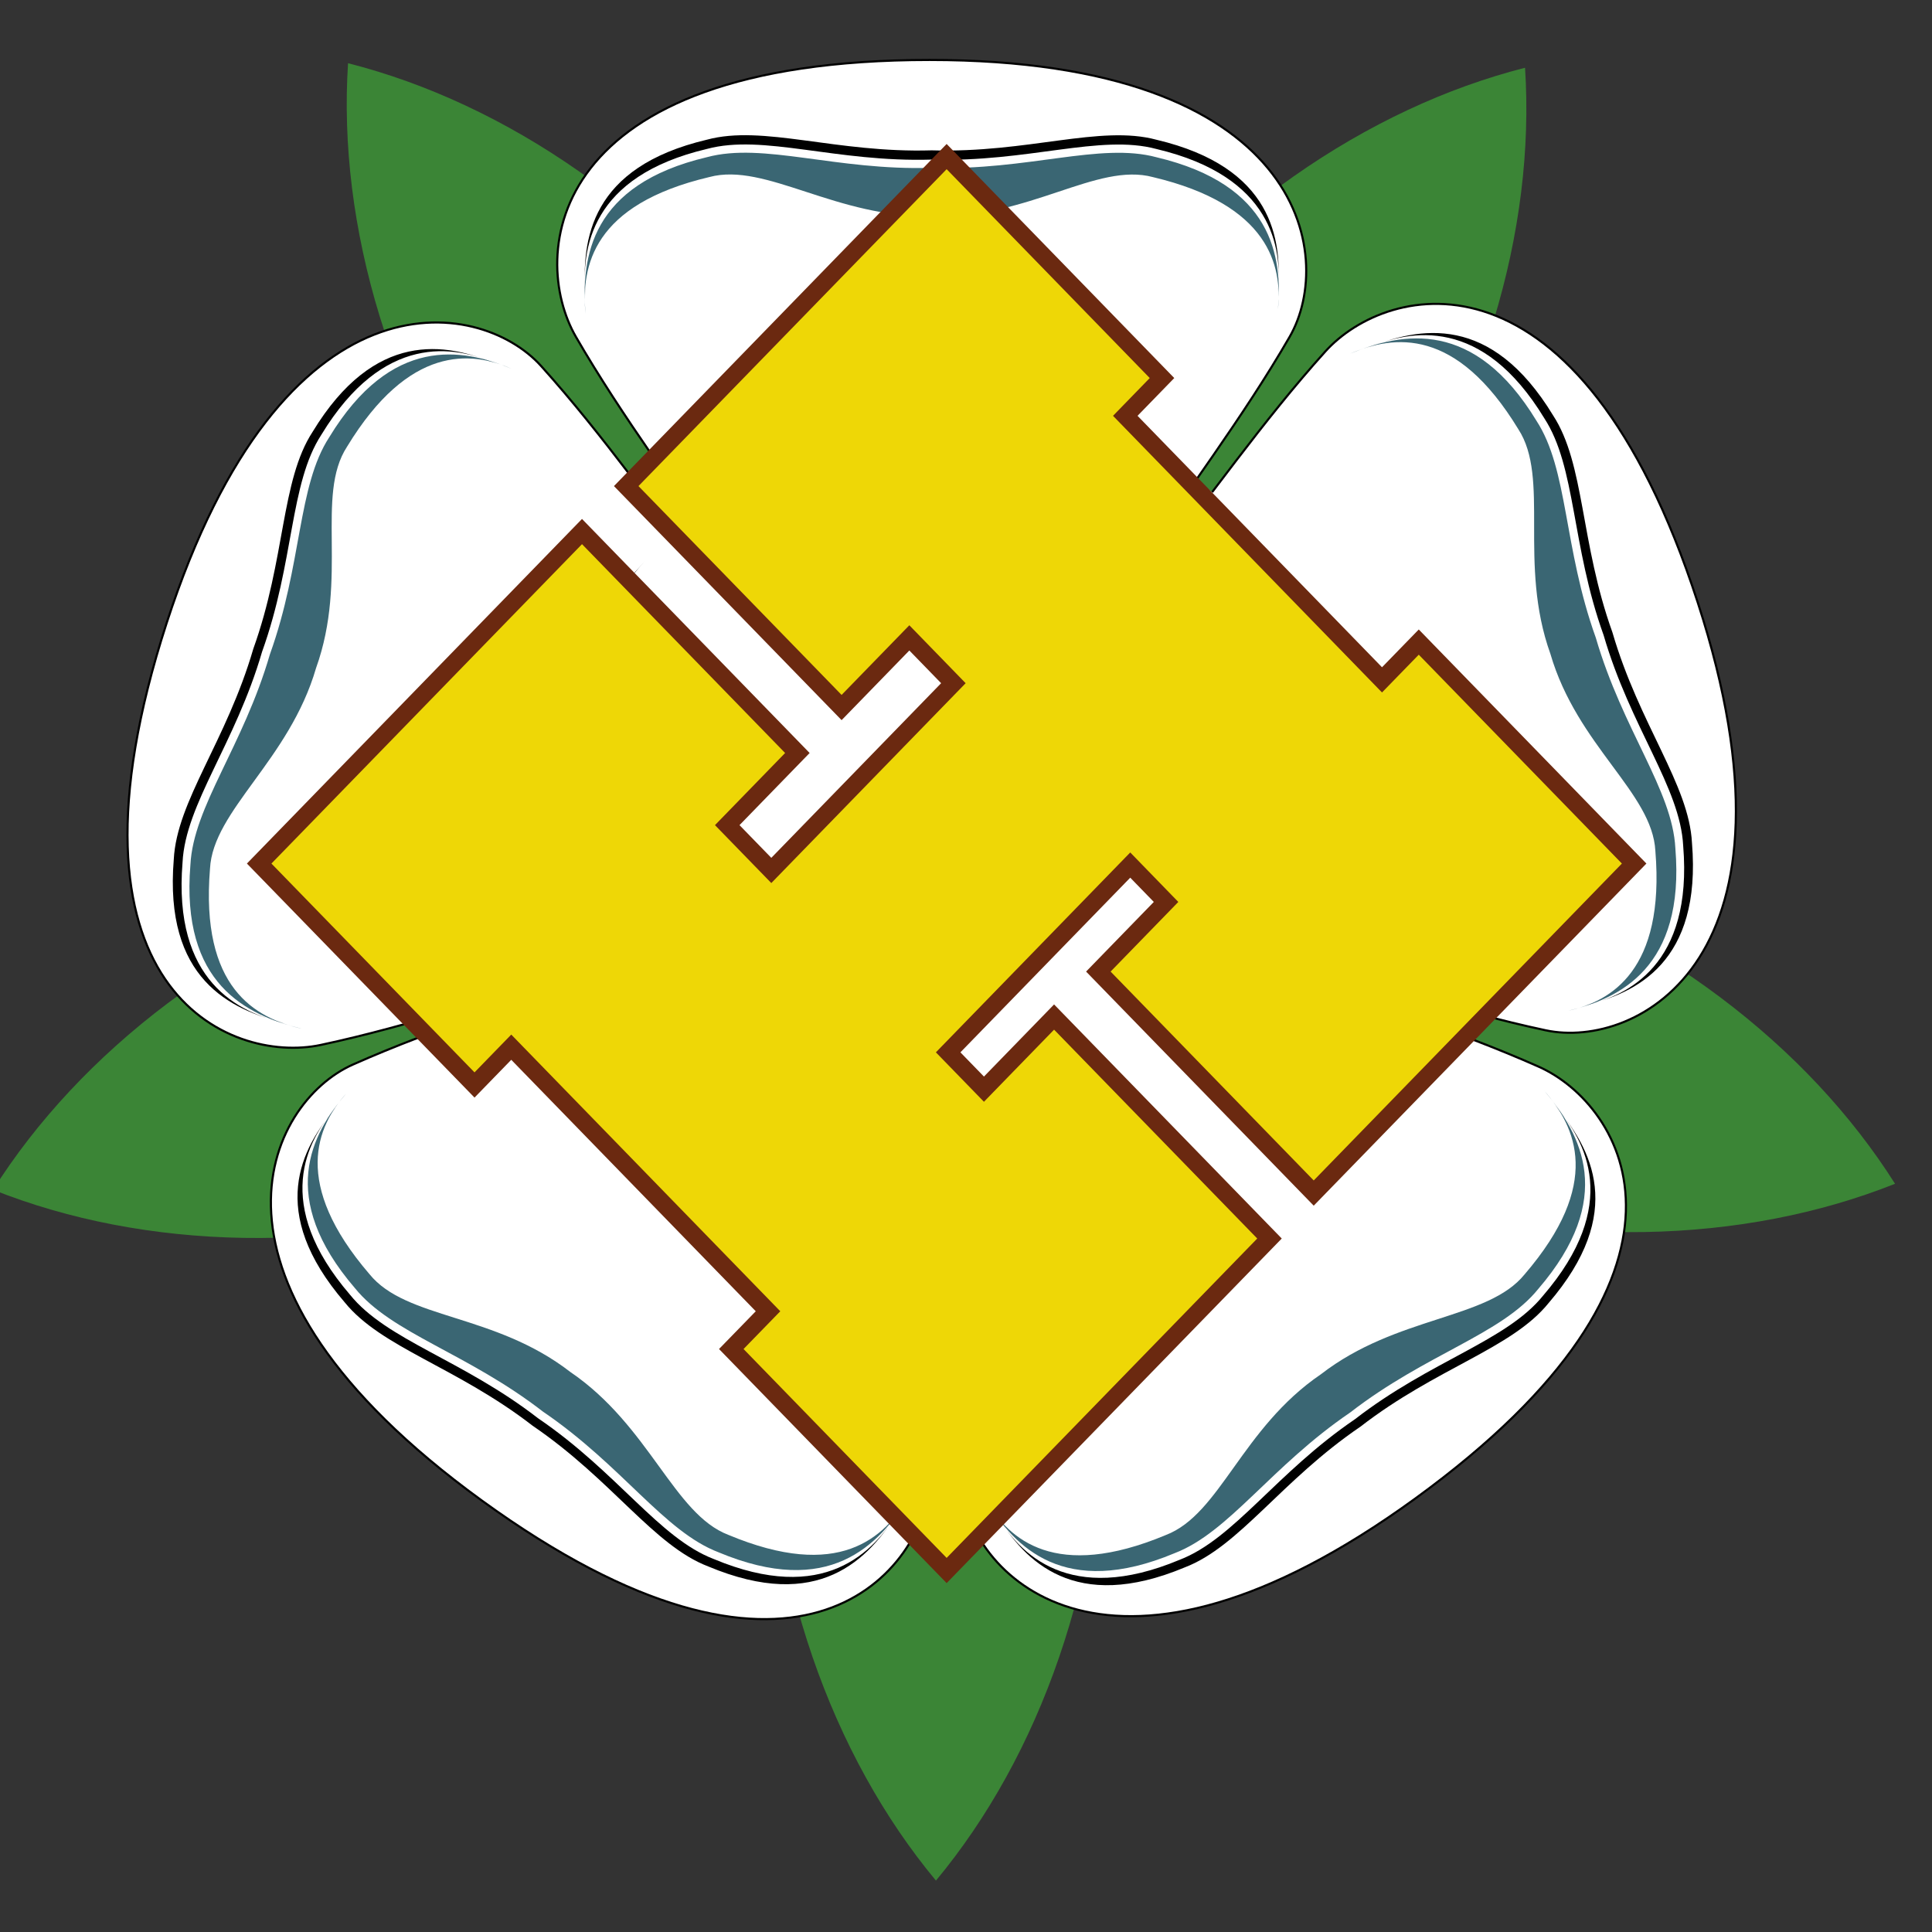 <?xml version="1.0" encoding="UTF-8" standalone="no"?>
<!-- Generator: Adobe Illustrator 13.0.0, SVG Export Plug-In . SVG Version: 6.00 Build 14948)  -->

<svg
   xmlns:dc="http://purl.org/dc/elements/1.1/"
   xmlns:cc="http://creativecommons.org/ns#"
   xmlns:rdf="http://www.w3.org/1999/02/22-rdf-syntax-ns#"
   xmlns:svg="http://www.w3.org/2000/svg"
   xmlns="http://www.w3.org/2000/svg"
   xmlns:sodipodi="http://sodipodi.sourceforge.net/DTD/sodipodi-0.dtd"
   xmlns:inkscape="http://www.inkscape.org/namespaces/inkscape"
   version="1.1"
   id="Layer_1"
   inkscape:output_extension="org.inkscape.output.svg.inkscape"
   sodipodi:version="0.32"
   sodipodi:docname="york_hackspace_logo.svg"
   inkscape:version="0.47pre4 r22446"
   x="0px"
   y="0px"
   width="114px"
   height="114px"
   viewBox="0 0 114 114"
   enable-background="new 0 0 114 114"
   xml:space="preserve"><rect x="0" y="0" width="114" height="114" fill="#333333" stroke="none"/>
<g
   id="g1991">
	<path
   id="path1986"
   fill="#3B8536"
   d="M20.537,3.73c-0.621,9.539,2.478,20.362,9.4,29.89c6.922,9.528,16.249,15.806,25.512,18.164   c0.623-9.54-2.453-20.356-9.377-29.886S29.802,6.086,20.537,3.73z" />
	<path
   id="path1987"
   fill="#3B8536"
   d="M89.987,3.998c-9.265,2.357-18.6,8.649-25.523,18.177   c-6.921,9.528-10.011,20.338-9.39,29.877c9.265-2.356,18.602-8.625,25.525-18.154S90.608,13.538,89.987,3.998z" />
	<path
   id="path1988"
   fill="#3B8536"
   d="M111.819,69.85c-5.105-8.081-13.974-15.017-25.175-18.657   c-11.2-3.639-22.436-3.236-31.315,0.302c5.104,8.083,13.949,15.026,25.152,18.667C91.684,73.801,102.938,73.389,111.819,69.85z" />
	<path
   id="path1989"
   fill="#3B8536"
   d="M55.227,110.967c6.108-7.353,9.964-17.93,9.964-29.707s-3.855-22.338-9.964-29.69   c-6.111,7.352-9.981,17.911-9.981,29.69S49.116,103.614,55.227,110.967z" />
	<path
   id="path1990"
   fill="#3B8536"
   d="M-0.406,70.204c8.88,3.537,20.131,3.935,31.333,0.296c11.2-3.64,20.053-10.57,25.158-18.651   c-8.88-3.54-20.119-3.957-31.321-0.317C13.56,55.171,4.698,62.12-0.406,70.204z" />
</g>
<g
   id="g1681">
	<g
   id="g1463">
		<g
   id="g1418">
			<path
   id="path1270"
   fill="#FFFFFF"
   stroke="#000000"
   stroke-width="0.125"
   d="M83.508,88.424     c18.421-13.384,12.289-23.254,7.291-25.479c-5.028-2.237-10.421-3.864-15.633-5.793c-18.402-7.387-21.057-4.255-19.109,13.884     c0.225,5.552,0.094,11.191,0.668,16.665C57.297,93.141,65.577,101.45,83.508,88.424z" />
			<g
   id="g1411">
				<g
   id="g1408">
					<path
   id="path1378"
   d="M70.126,74.086c3.175,0.014,3.036,0.2,3.682-2.676c0.713,2.271,1.425,4.542,2.138,6.814       C74.006,76.846,72.065,75.466,70.126,74.086z" />
					<path
   id="path1380"
   fill="#3C4919"
   d="M72.308,70.022c0.61,0.839,0.424,2.013-0.416,2.623       c-0.838,0.608-2.014,0.423-2.622-0.416c-0.61-0.838-0.715-3.006-0.853-4.368C69.516,68.439,71.699,69.184,72.308,70.022z" />
				</g>
				<g
   id="g1403">
					<path
   id="path1398"
   d="M91.735,65.205c2.191,2.581,4.234,6.342-0.363,11.688c-2.167,2.685-6.614,3.815-11.098,7.289       c-4.688,3.19-7.14,7.07-10.362,8.302c-6.506,2.721-9.451-0.384-11.068-3.043c1.297,2.217,4.241,5.322,10.748,2.602       c3.223-1.232,5.674-5.11,10.361-8.302c4.484-3.473,8.932-4.605,11.098-7.289C95.649,71.104,93.605,67.345,91.735,65.205z" />
					<path
   id="path1402"
   fill="#3A6673"
   d="M91.129,64.37c2.19,2.58,4.234,6.341-0.364,11.688       c-2.167,2.685-6.614,3.816-11.097,7.289c-4.69,3.191-7.141,7.07-10.363,8.302c-6.506,2.721-9.45-0.384-11.066-3.044       c1.296,2.218,4.041,4.694,10.548,1.973c3.222-1.23,4.466-6.297,9.155-9.488c4.482-3.473,9.855-3.213,12.021-5.897       C94.562,69.845,92.998,66.509,91.129,64.37z" />
				</g>
			</g>
		</g>
		<g
   id="g1427"
   transform="matrix(0.309,0.951,-0.951,0.309,469.992,-266.936)">
			<path
   id="path1428"
   fill="#FFFFFF"
   stroke="#000000"
   stroke-width="0.125"
   d="M201.606,529.854     c18.421-13.384,12.287-23.254,7.29-25.479c-5.028-2.239-10.421-3.865-15.632-5.794c-18.403-7.386-21.057-4.254-19.11,13.884     c0.224,5.552,0.094,11.191,0.669,16.665C175.395,534.571,183.675,542.882,201.606,529.854z" />
			<g
   id="g1429">
				<g
   id="g1430">
					<path
   id="path1431"
   d="M188.223,515.515c3.175,0.014,3.037,0.201,3.683-2.675c0.712,2.272,1.426,4.543,2.138,6.815       C192.103,518.275,190.163,516.895,188.223,515.515z" />
					<path
   id="path1432"
   fill="#3C4919"
   d="M190.405,511.452c0.61,0.839,0.423,2.014-0.415,2.623       c-0.84,0.609-2.015,0.424-2.624-0.415c-0.61-0.839-0.714-3.007-0.853-4.368C187.612,509.869,189.796,510.613,190.405,511.452z" />
				</g>
				<g
   id="g1433">
					<path
   id="path1434"
   d="M209.835,506.635c2.189,2.58,4.232,6.34-0.366,11.688c-2.166,2.684-6.613,3.817-11.097,7.289       c-4.688,3.191-7.139,7.071-10.363,8.302c-6.506,2.721-9.45-0.384-11.067-3.043c1.297,2.218,4.239,5.323,10.747,2.602       c3.222-1.231,5.673-5.11,10.362-8.302c4.484-3.473,8.93-4.605,11.099-7.289C213.748,512.534,211.703,508.774,209.835,506.635z" />
					<path
   id="path1435"
   fill="#3A6673"
   d="M209.227,505.8c2.189,2.58,4.233,6.341-0.365,11.688       c-2.167,2.684-6.613,3.816-11.097,7.289c-4.688,3.191-7.14,7.07-10.362,8.302c-6.508,2.72-9.451-0.385-11.069-3.045       c1.297,2.218,4.042,4.695,10.548,1.974c3.222-1.232,4.467-6.297,9.156-9.489c4.483-3.473,9.856-3.213,12.023-5.898       C212.66,511.275,211.096,507.938,209.227,505.8z" />
				</g>
			</g>
		</g>
		<g
   id="g1436"
   transform="matrix(-0.809,0.588,-0.588,-0.809,865.906,96.67)">
			<path
   id="path1437"
   fill="#FFFFFF"
   stroke="#000000"
   stroke-width="0.125"
   d="M657.186,551.714     c18.422-13.385,12.288-23.254,7.291-25.48c-5.029-2.238-10.421-3.864-15.633-5.792c-18.402-7.386-21.057-4.255-19.109,13.883     c0.224,5.552,0.094,11.192,0.668,16.666C630.975,556.431,639.255,564.741,657.186,551.714z" />
			<g
   id="g1438">
				<g
   id="g1439">
					<path
   id="path1440"
   d="M643.803,537.375c3.176,0.014,3.037,0.201,3.682-2.675c0.713,2.271,1.425,4.543,2.138,6.814       C647.683,540.135,645.744,538.755,643.803,537.375z" />
					<path
   id="path1441"
   fill="#3C4919"
   d="M645.986,533.312c0.609,0.839,0.423,2.014-0.416,2.624       c-0.838,0.609-2.014,0.423-2.623-0.416c-0.61-0.839-0.715-3.006-0.853-4.368C643.194,531.729,645.376,532.473,645.986,533.312z       " />
				</g>
				<g
   id="g1442">
					<path
   id="path1443"
   d="M665.414,528.496c2.189,2.581,4.234,6.34-0.365,11.687c-2.167,2.685-6.614,3.816-11.097,7.289       c-4.688,3.191-7.14,7.071-10.362,8.302c-6.507,2.721-9.451-0.384-11.067-3.044c1.295,2.218,4.24,5.324,10.748,2.602       c3.222-1.231,5.672-5.111,10.361-8.302c4.484-3.473,8.931-4.605,11.098-7.289C669.327,534.394,667.283,530.634,665.414,528.496       z" />
					<path
   id="path1444"
   fill="#3A6673"
   d="M664.808,527.66c2.189,2.581,4.233,6.34-0.365,11.688       c-2.167,2.684-6.613,3.816-11.097,7.289c-4.688,3.192-7.14,7.07-10.362,8.302c-6.506,2.721-9.45-0.385-11.068-3.043       c1.297,2.217,4.042,4.694,10.549,1.973c3.222-1.232,4.467-6.298,9.156-9.489c4.483-3.473,9.855-3.213,12.022-5.898       C668.24,533.134,666.677,529.799,664.808,527.66z" />
				</g>
			</g>
		</g>
		<g
   id="g1445"
   transform="matrix(-0.809,-0.588,0.588,-0.809,643.792,588.575)">
			<path
   id="path1446"
   fill="#FFFFFF"
   stroke="#000000"
   stroke-width="0.125"
   d="M820.265,126.973     c18.422-13.384,12.289-23.254,7.291-25.48c-5.028-2.239-10.421-3.865-15.632-5.793c-18.402-7.387-21.056-4.254-19.109,13.884     c0.224,5.552,0.093,11.192,0.668,16.665C794.056,131.69,802.336,140,820.265,126.973z" />
			<g
   id="g1447">
				<g
   id="g1448">
					<path
   id="path1449"
   d="M806.883,112.635c3.176,0.014,3.038,0.201,3.683-2.676c0.712,2.272,1.425,4.543,2.138,6.815       C810.763,115.394,808.823,114.014,806.883,112.635z" />
					<path
   id="path1450"
   fill="#3C4919"
   d="M809.066,108.571c0.609,0.839,0.424,2.014-0.415,2.623       c-0.838,0.609-2.014,0.423-2.623-0.416c-0.609-0.839-0.714-3.007-0.852-4.368C806.274,106.988,808.456,107.733,809.066,108.571       z" />
				</g>
				<g
   id="g1451">
					<path
   id="path1452"
   d="M828.495,103.755c2.189,2.58,4.233,6.34-0.365,11.687c-2.167,2.685-6.613,3.817-11.098,7.289       c-4.687,3.191-7.14,7.072-10.362,8.302c-6.506,2.721-9.451-0.385-11.068-3.044c1.296,2.217,4.24,5.323,10.747,2.602       c3.222-1.23,5.674-5.111,10.362-8.302c4.484-3.473,8.931-4.604,11.098-7.289C832.407,109.653,830.364,105.893,828.495,103.755z       " />
					<path
   id="path1453"
   fill="#3A6673"
   d="M827.888,102.919c2.19,2.58,4.233,6.341-0.365,11.688       c-2.167,2.684-6.614,3.816-11.098,7.289c-4.688,3.191-7.14,7.071-10.362,8.302c-6.507,2.721-9.451-0.385-11.068-3.044       c1.296,2.218,4.042,4.694,10.547,1.974c3.223-1.232,4.468-6.298,9.156-9.49c4.484-3.472,9.856-3.213,12.022-5.897       C831.32,108.393,829.757,105.058,827.888,102.919z" />
				</g>
			</g>
		</g>
		<g
   id="g1454"
   transform="matrix(0.309,-0.951,0.951,0.309,108.73,528.257)">
			<path
   id="path1455"
   fill="#FFFFFF"
   stroke="#000000"
   stroke-width="0.125"
   d="M465.977-160.399     c18.421-13.385,12.288-23.255,7.29-25.48c-5.027-2.238-10.421-3.864-15.632-5.794c-18.403-7.387-21.058-4.254-19.109,13.884     c0.223,5.553,0.093,11.193,0.669,16.666C439.765-155.682,448.046-147.372,465.977-160.399z" />
			<g
   id="g1456">
				<g
   id="g1457">
					<path
   id="path1458"
   d="M452.594-174.737c3.175,0.015,3.036,0.2,3.682-2.676c0.712,2.272,1.425,4.543,2.138,6.815       C456.474-171.98,454.534-173.358,452.594-174.737z" />
					<path
   id="path1459"
   fill="#3C4919"
   d="M454.776-178.802c0.61,0.84,0.424,2.014-0.415,2.623       c-0.839,0.61-2.014,0.424-2.623-0.415c-0.609-0.838-0.714-3.005-0.851-4.368C451.984-180.385,454.167-179.64,454.776-178.802z" />
				</g>
				<g
   id="g1460">
					<path
   id="path1461"
   d="M474.205-183.618c2.189,2.581,4.233,6.34-0.365,11.688c-2.167,2.684-6.614,3.817-11.098,7.289       c-4.688,3.191-7.139,7.07-10.362,8.302c-6.506,2.721-9.451-0.384-11.068-3.044c1.297,2.218,4.241,5.325,10.747,2.603       c3.222-1.232,5.673-5.111,10.362-8.302c4.484-3.475,8.931-4.605,11.098-7.289C478.118-177.719,476.074-181.479,474.205-183.618       z" />
					<path
   id="path1462"
   fill="#3A6673"
   d="M473.598-184.452c2.19,2.579,4.234,6.34-0.364,11.688       c-2.167,2.684-6.614,3.815-11.097,7.289c-4.689,3.191-7.14,7.07-10.362,8.302c-6.507,2.721-9.452-0.384-11.068-3.044       c1.296,2.218,4.041,4.694,10.547,1.973c3.222-1.232,4.467-6.298,9.155-9.489c4.484-3.473,9.856-3.213,12.023-5.897       C477.03-178.979,475.467-182.314,473.598-184.452z" />
				</g>
			</g>
		</g>
	</g>
	<g
   id="g1509"
   transform="matrix(0.447,-0.324,0.324,0.447,171.423,243.854)">
		<g
   id="g1510">
			<path
   id="path1511"
   fill="#FFFFFF"
   stroke="#000000"
   stroke-width="0.125"
   d="M65.115-366.404     c18.42-13.384,12.288-23.253,7.289-25.479c-5.027-2.238-10.42-3.864-15.631-5.792c-18.402-7.387-21.058-4.256-19.11,13.883     c0.224,5.552,0.094,11.192,0.669,16.666C38.904-361.686,47.184-353.377,65.115-366.404z" />
			<g
   id="g1512">
				<g
   id="g1513">
					<path
   id="path1514"
   d="M51.732-380.742c3.176,0.015,3.036,0.201,3.683-2.674c0.712,2.271,1.422,4.542,2.138,6.813       C55.614-377.982,53.671-379.362,51.732-380.742z" />
					<path
   id="path1515"
   fill="#3C4919"
   d="M53.913-384.806c0.61,0.84,0.425,2.016-0.413,2.625c-0.84,0.608-2.013,0.423-2.624-0.416       c-0.611-0.839-0.714-3.006-0.851-4.368C51.121-386.389,53.306-385.644,53.913-384.806z" />
				</g>
				<g
   id="g1516">
					<path
   id="path1517"
   d="M73.344-389.621c2.188,2.579,4.233,6.341-0.366,11.687c-2.167,2.685-6.614,3.817-11.098,7.288       c-4.688,3.192-7.139,7.072-10.362,8.304c-6.507,2.719-9.45-0.386-11.067-3.043c1.296,2.217,4.241,5.321,10.747,2.601       c3.223-1.23,5.673-5.11,10.362-8.302c4.481-3.474,8.93-4.605,11.097-7.29C77.254-383.723,75.212-387.481,73.344-389.621z" />
					<path
   id="path1518"
   fill="#3A6673"
   d="M72.737-390.456c2.19,2.579,4.231,6.337-0.364,11.687       c-2.169,2.684-6.615,3.816-11.099,7.29c-4.688,3.19-7.138,7.07-10.361,8.3c-6.507,2.722-9.453-0.385-11.067-3.046       c1.296,2.219,4.04,4.696,10.546,1.975c3.224-1.231,4.467-6.299,9.157-9.49c4.483-3.473,9.856-3.213,12.022-5.896       C76.167-384.982,74.606-388.318,72.737-390.456z" />
				</g>
			</g>
		</g>
		<g
   id="g1519"
   transform="matrix(0.309,0.951,-0.951,0.309,469.992,-266.936)">
			<path
   id="path1520"
   fill="#FFFFFF"
   stroke="#000000"
   stroke-width="0.125"
   d="M-236.645,406.798     c18.42-13.383,12.287-23.252,7.292-25.479c-5.029-2.241-10.422-3.866-15.635-5.794c-18.403-7.386-21.057-4.254-19.109,13.883     c0.224,5.552,0.093,11.191,0.67,16.666C-262.855,411.515-254.575,419.825-236.645,406.798z" />
			<g
   id="g1521">
				<g
   id="g1522">
					<path
   id="path1523"
   d="M-250.028,392.459c3.176,0.015,3.037,0.201,3.683-2.676c0.712,2.274,1.424,4.543,2.136,6.818       C-246.149,395.218-248.087,393.84-250.028,392.459z" />
					<path
   id="path1524"
   fill="#3C4919"
   d="M-247.844,388.397c0.608,0.837,0.422,2.014-0.418,2.624       c-0.836,0.607-2.012,0.421-2.621-0.416c-0.61-0.84-0.716-3.008-0.855-4.368C-250.637,386.813-248.455,387.556-247.844,388.397z       " />
				</g>
				<g
   id="g1525">
					<path
   id="path1526"
   d="M-228.416,383.581c2.189,2.58,4.234,6.339-0.365,11.686c-2.166,2.685-6.615,3.815-11.1,7.29       c-4.687,3.188-7.137,7.071-10.359,8.301c-6.506,2.722-9.451-0.384-11.067-3.044c1.295,2.217,4.24,5.324,10.746,2.601       c3.222-1.23,5.675-5.109,10.359-8.301c4.487-3.472,8.934-4.606,11.1-7.29C-224.502,389.479-226.548,385.719-228.416,383.581z" />
					<path
   id="path1527"
   fill="#3A6673"
   d="M-229.024,382.743c2.189,2.58,4.234,6.339-0.363,11.689       c-2.167,2.683-6.614,3.817-11.101,7.289c-4.684,3.191-7.137,7.071-10.358,8.302c-6.508,2.719-9.453-0.387-11.068-3.045       c1.296,2.219,4.041,4.695,10.547,1.973c3.222-1.23,4.467-6.296,9.155-9.488c4.485-3.473,9.856-3.213,12.023-5.899       C-225.591,388.219-227.154,384.884-229.024,382.743z" />
				</g>
			</g>
		</g>
		<g
   id="g1528"
   transform="matrix(-0.809,0.588,-0.588,-0.809,865.906,96.67)">
			<path
   id="path1529"
   fill="#FFFFFF"
   stroke="#000000"
   stroke-width="0.125"
   d="M404.726,930.489     c18.42-13.384,12.29-23.254,7.291-25.48c-5.029-2.239-10.422-3.864-15.635-5.792c-18.403-7.389-21.055-4.254-19.109,13.883     c0.225,5.552,0.094,11.192,0.67,16.665C378.516,935.206,386.795,943.516,404.726,930.489z" />
			<g
   id="g1530">
				<g
   id="g1531">
					<path
   id="path1532"
   d="M391.344,916.149c3.176,0.015,3.038,0.202,3.681-2.674c0.714,2.271,1.427,4.542,2.139,6.814       C395.223,918.909,393.284,917.529,391.344,916.149z" />
					<path
   id="path1533"
   fill="#3C4919"
   d="M393.525,912.086c0.61,0.839,0.424,2.014-0.416,2.625       c-0.837,0.609-2.014,0.422-2.622-0.416c-0.61-0.84-0.716-3.006-0.853-4.368C390.733,910.504,392.915,911.248,393.525,912.086z" />
				</g>
				<g
   id="g1534">
					<path
   id="path1535"
   d="M412.954,907.269c2.191,2.58,4.235,6.341-0.366,11.688c-2.166,2.684-6.613,3.817-11.096,7.289       c-4.688,3.192-7.14,7.073-10.362,8.302c-6.506,2.721-9.451-0.384-11.068-3.044c1.296,2.218,4.24,5.324,10.747,2.603       c3.222-1.231,5.673-5.11,10.363-8.303c4.483-3.471,8.93-4.604,11.096-7.287C416.87,913.169,414.824,909.41,412.954,907.269z" />
					<path
   id="path1536"
   fill="#3A6673"
   d="M412.348,906.434c2.189,2.581,4.233,6.34-0.366,11.688       c-2.168,2.685-6.613,3.817-11.097,7.289c-4.688,3.191-7.139,7.069-10.362,8.301c-6.507,2.723-9.451-0.385-11.067-3.044       c1.296,2.218,4.041,4.695,10.548,1.973c3.222-1.229,4.466-6.297,9.156-9.487c4.483-3.473,9.854-3.214,12.022-5.897       C415.781,911.909,414.217,908.572,412.348,906.434z" />
				</g>
			</g>
		</g>
		<g
   id="g1537"
   transform="matrix(-0.809,-0.588,0.588,-0.809,643.792,588.575)">
			<path
   id="path1538"
   fill="#FFFFFF"
   stroke="#000000"
   stroke-width="0.125"
   d="M1102.488,484.125     c18.421-13.385,12.288-23.255,7.29-25.479c-5.028-2.238-10.42-3.864-15.632-5.794c-18.404-7.387-21.055-4.254-19.109,13.884     c0.223,5.553,0.092,11.192,0.669,16.666C1076.276,488.842,1084.556,497.152,1102.488,484.125z" />
			<g
   id="g1539">
				<g
   id="g1540">
					<path
   id="path1541"
   d="M1089.105,469.786c3.175,0.014,3.037,0.201,3.683-2.675c0.712,2.271,1.424,4.542,2.137,6.815       C1092.985,472.546,1091.045,471.165,1089.105,469.786z" />
					<path
   id="path1542"
   fill="#3C4919"
   d="M1091.287,465.723c0.61,0.839,0.423,2.014-0.415,2.624       c-0.839,0.608-2.014,0.422-2.624-0.417c-0.61-0.838-0.714-3.006-0.852-4.367       C1088.496,464.139,1090.679,464.884,1091.287,465.723z" />
				</g>
				<g
   id="g1543">
					<path
   id="path1544"
   d="M1110.715,460.907c2.191,2.58,4.234,6.34-0.365,11.687c-2.167,2.684-6.612,3.817-11.097,7.29       c-4.689,3.19-7.14,7.071-10.362,8.301c-6.506,2.721-9.452-0.385-11.068-3.043c1.297,2.218,4.241,5.323,10.748,2.602       c3.22-1.232,5.673-5.111,10.362-8.301c4.483-3.473,8.93-4.605,11.096-7.29C1114.629,466.805,1112.585,463.045,1110.715,460.907       z" />
					<path
   id="path1545"
   fill="#3A6673"
   d="M1110.109,460.071c2.19,2.58,4.233,6.34-0.365,11.688       c-2.167,2.683-6.613,3.816-11.098,7.289c-4.689,3.19-7.139,7.07-10.361,8.3c-6.507,2.722-9.451-0.384-11.068-3.042       c1.295,2.217,4.041,4.694,10.547,1.973c3.224-1.232,4.468-6.298,9.156-9.489c4.484-3.472,9.856-3.213,12.022-5.897       C1113.541,465.545,1111.979,462.21,1110.109,460.071z" />
				</g>
			</g>
		</g>
		<g
   id="g1546"
   transform="matrix(0.309,-0.951,0.951,0.309,108.73,528.257)">
			<path
   id="path1547"
   fill="#FFFFFF"
   stroke="#000000"
   stroke-width="0.125"
   d="M892.858-318.443     c18.421-13.384,12.288-23.256,7.291-25.478c-5.027-2.24-10.421-3.866-15.633-5.794c-18.402-7.386-21.056-4.256-19.109,13.884     c0.223,5.554,0.093,11.191,0.667,16.667C866.646-313.724,874.928-305.417,892.858-318.443z" />
			<g
   id="g1548">
				<g
   id="g1549">
					<path
   id="path1550"
   d="M879.476-332.782c3.176,0.016,3.037,0.204,3.682-2.674c0.713,2.271,1.425,4.543,2.137,6.815       C883.356-330.021,881.416-331.401,879.476-332.782z" />
					<path
   id="path1551"
   fill="#3C4919"
   d="M881.658-336.843c0.61,0.838,0.423,2.015-0.415,2.622       c-0.839,0.609-2.015,0.424-2.624-0.413c-0.609-0.84-0.714-3.008-0.852-4.37C878.866-338.425,881.048-337.681,881.658-336.843z" />
				</g>
				<g
   id="g1552">
					<path
   id="path1553"
   d="M901.087-341.659c2.19,2.579,4.234,6.339-0.364,11.686c-2.168,2.685-6.615,3.815-11.099,7.29       c-4.689,3.191-7.138,7.068-10.361,8.3c-6.506,2.721-9.451-0.384-11.067-3.043c1.295,2.218,4.24,5.323,10.747,2.603       c3.222-1.232,5.673-5.111,10.362-8.302c4.483-3.472,8.93-4.607,11.097-7.289C905-335.761,902.955-339.521,901.087-341.659z" />
					<path
   id="path1554"
   fill="#3A6673"
   d="M900.48-342.496c2.189,2.583,4.234,6.339-0.366,11.69       c-2.167,2.684-6.613,3.814-11.098,7.289c-4.689,3.191-7.139,7.07-10.361,8.298c-6.508,2.725-9.451-0.383-11.068-3.042       c1.297,2.217,4.041,4.695,10.547,1.974c3.223-1.232,4.468-6.299,9.156-9.49c4.484-3.473,9.856-3.214,12.022-5.897       C903.912-337.022,902.349-340.356,900.48-342.496z" />
				</g>
			</g>
		</g>
	</g>
</g>
<defs
   id="defs102">
	
	
		<inkscape:perspective
   id="perspective247"
   sodipodi:type="inkscape:persp3d"
   inkscape:vp_x="0 : 57 : 1"
   inkscape:vp_y="0 : 1000 : 0"
   inkscape:vp_z="114 : 57 : 1"
   inkscape:persp3d-origin="57 : 38 : 1">
		</inkscape:perspective>
</defs>
<sodipodi:namedview
   id="base"
   inkscape:window-height="719"
   inkscape:window-width="645"
   inkscape:pageshadow="2"
   inkscape:pageopacity="0.0"
   guidetolerance="10.0"
   gridtolerance="10.0"
   objecttolerance="10.0"
   borderopacity="1.0"
   bordercolor="#666666"
   pagecolor="#ffffff"
   showgrid="false"
   inkscape:zoom="4.3333333"
   inkscape:cx="57"
   inkscape:cy="56.538462"
   inkscape:window-x="0"
   inkscape:window-y="25"
   inkscape:current-layer="Layer_1"
   inkscape:window-maximized="0">
	</sodipodi:namedview>
<g
   id="g106">
	<ellipse
   fill="#FFFFFF"
   cx="57.019"
   cy="51.192"
   rx="25.697"
   ry="26.831"
   id="ellipse108" />
	<ellipse
   fill="#FFFFFF"
   cx="28.776"
   cy="42.127"
   rx="7.898"
   ry="8.098"
   id="ellipse110" />
	<ellipse
   fill="#FFFFFF"
   cx="55.015"
   cy="21.46"
   rx="8.842"
   ry="7.493"
   id="ellipse112" />
	<ellipse
   fill="#FFFFFF"
   cx="83.66"
   cy="40.797"
   rx="8.251"
   ry="5.56"
   id="ellipse114" />
	<ellipse
   fill="#FFFFFF"
   cx="74.111"
   cy="75.484"
   rx="6.248"
   ry="6.164"
   id="ellipse116" />
	<ellipse
   fill="#FFFFFF"
   cx="40.044"
   cy="75.121"
   rx="7.544"
   ry="7.251"
   id="ellipse118" />
</g>
<g
   id="g238"
   transform="matrix(1.023,0,0,1.052,-0.575,-2.716)">
	<path
   id="path240"
   d="M 55.164,90.671 42.742,78.248 44.861,76.13 30.051,61.318 27.932,63.438 15.511,51.018 34.132,32.396 46.554,44.817 42.509,48.863 45.051,51.405 55.553,40.902 53.012,38.36 49.105,42.267 36.682,29.846 55.164,11.364 67.586,23.786 65.468,25.905 80.276,40.715 82.396,38.596 94.819,51.018 76.337,69.5 63.914,57.077 67.82,53.171 65.754,51.103 55.251,61.607 57.316,63.673 61.361,59.627 73.786,72.05 55.164,90.671 z"
   style="fill:#eed706;stroke:#6b2910" />
</g>
</svg>